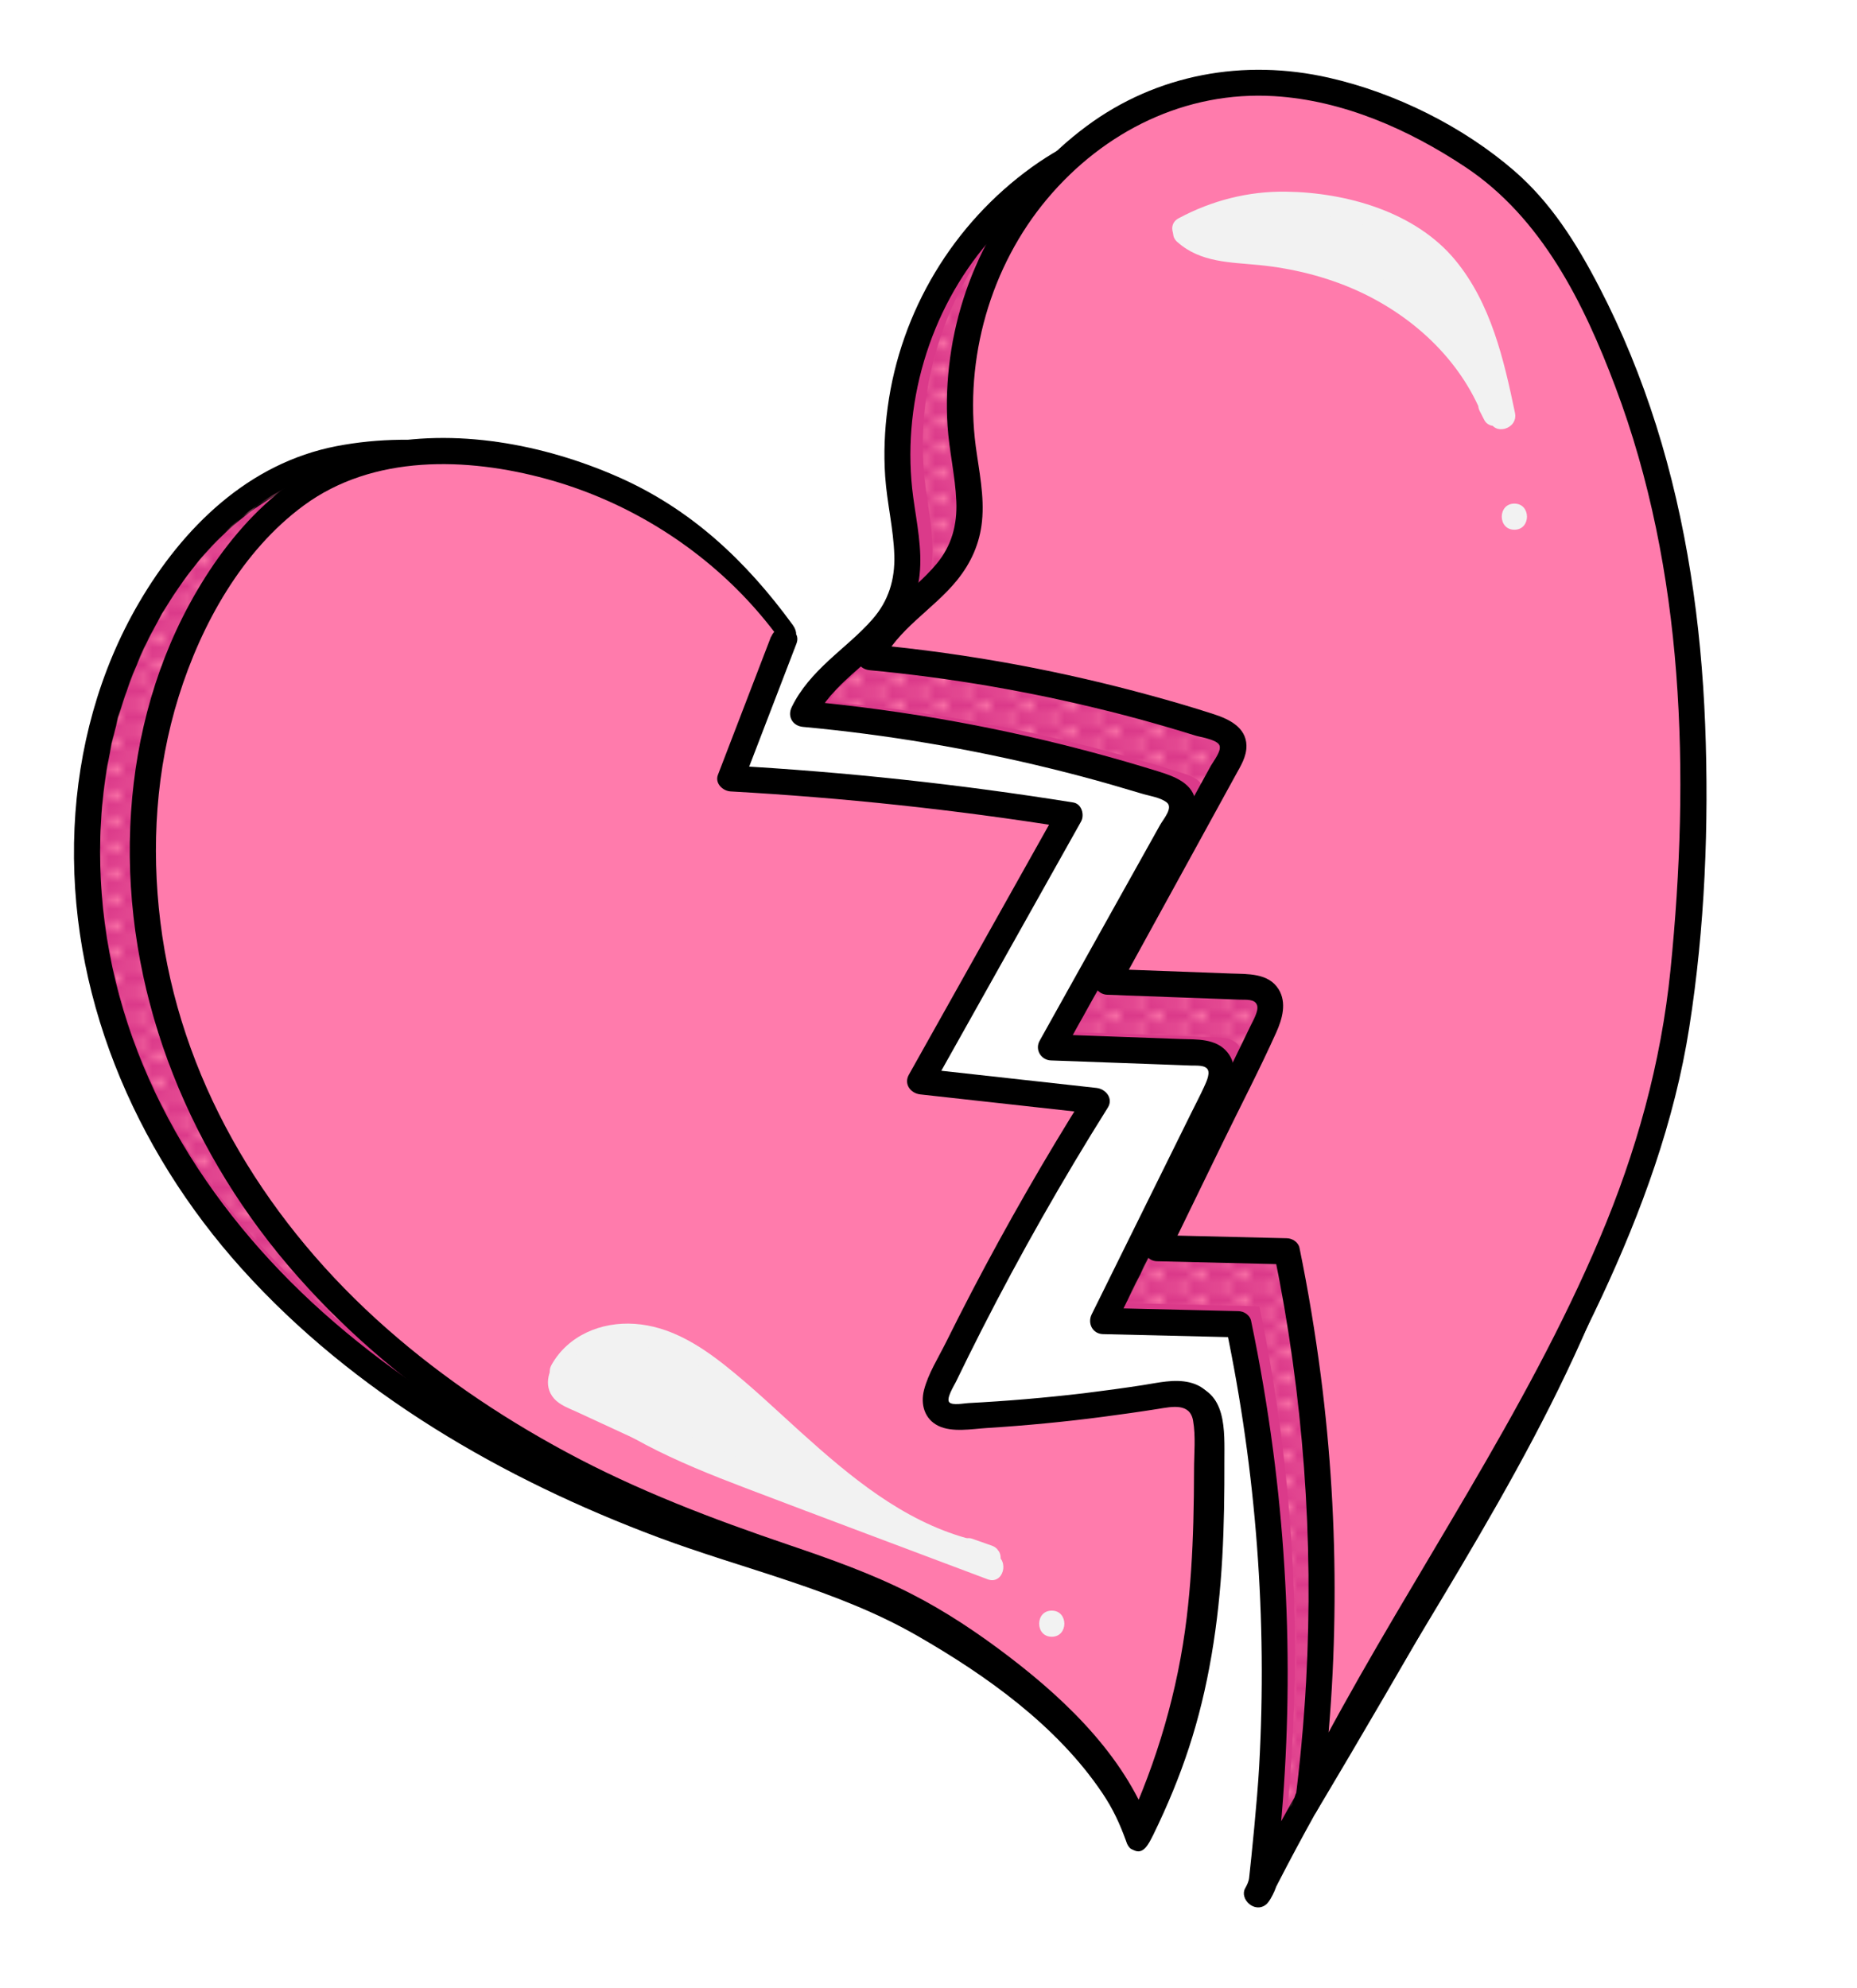 <?xml version="1.0" encoding="UTF-8"?>
<svg id="Layer_1" data-name="Layer 1" xmlns="http://www.w3.org/2000/svg" xmlns:xlink="http://www.w3.org/1999/xlink" viewBox="0 0 213.27 228.29">
  <defs>
    <style>
      .cls-1 {
        fill: url(#New_Pattern-2);
      }

      .cls-1, .cls-2, .cls-3, .cls-4, .cls-5, .cls-6, .cls-7 {
        stroke-width: 0px;
      }

      .cls-8 {
        clip-path: url(#clippath);
      }

      .cls-2 {
        fill: none;
      }

      .cls-3 {
        fill: url(#New_Pattern);
      }

      .cls-5 {
        fill: #f2f2f2;
      }

      .cls-6 {
        fill: #db3a8a;
      }

      .cls-7 {
        fill: #ff7bac;
      }
    </style>
    <clipPath id="clippath">
      <rect class="cls-2" width="4.32" height="2.88"/>
    </clipPath>
    <pattern id="New_Pattern" data-name="New Pattern" x="0" y="0" width="4.32" height="2.88" patternTransform="translate(11 218.86)" patternUnits="userSpaceOnUse" viewBox="0 0 4.32 2.88">
      <g>
        <rect class="cls-2" width="4.32" height="2.88"/>
        <g class="cls-8">
          <circle class="cls-7" cx="4.32" r=".75"/>
          <circle class="cls-7" r=".75"/>
          <circle class="cls-7" cx="4.32" cy="2.88" r=".75"/>
          <circle class="cls-7" cx="2.16" cy="1.44" r=".75"/>
          <circle class="cls-7" cy="2.88" r=".75"/>
        </g>
      </g>
    </pattern>
    <pattern id="New_Pattern-2" data-name="New Pattern" patternTransform="translate(-181.17 -15869.43) scale(.99 -.99)" xlink:href="#New_Pattern"/>
  </defs>
  <g>
    <path class="cls-6" d="m87.76,73.74l-6.46,15.91c13.78.72,27.51,2.11,41.14,4.19-6.04,10.2-12.09,20.41-18.13,30.61,7.13.75,14.26,1.49,21.38,2.24-6.94,10.45-13.24,21.27-18.88,32.39-.5.99-.98,2.24-.27,3.11.62.76,1.79.79,2.8.74,8.03-.37,16.03-1.16,23.96-2.39,1.62-.25,3.5-.45,4.69.62,1,.9,1.1,2.35,1.11,3.65.17,17.55-.63,30.29-8.44,46.21l.35.16c-3.65-10.32-15.52-19.32-25.38-24.91-7.65-4.35-16.38-6.61-24.79-9.46-24.11-8.16-46.94-22.13-60.18-42.89-13.24-20.76-15.09-48.96-.25-68.72,3.24-4.32,7.3-8.24,12.34-10.55,5.22-2.39,11.2-2.91,16.98-2.49,15.26,1.1,29.84,8.84,38.81,20.58"/>
    <path class="cls-4" d="m86.31,73.34l-6.46,15.91c-.39.96.58,1.85,1.45,1.9,13.64.72,27.23,2.09,40.74,4.13l-.9-2.2c-6.04,10.2-12.09,20.41-18.13,30.61-.63,1.06.21,2.14,1.3,2.26,7.13.75,14.26,1.49,21.38,2.24l-1.3-2.26c-4.9,7.39-9.51,14.98-13.79,22.76-1.07,1.94-2.11,3.89-3.14,5.85-.9,1.71-2.1,3.51-2.6,5.38-.46,1.72.14,3.49,1.87,4.18s3.97.27,5.8.16c4.58-.27,9.15-.69,13.71-1.24,2.25-.27,4.49-.58,6.73-.92,1.53-.23,3.99-.86,4.49,1.14.44,1.73.16,3.81.16,5.58,0,1.98-.02,3.96-.08,5.93-.1,3.71-.33,7.42-.79,11.1-1.06,8.52-3.63,16.71-7.38,24.42-.33.68.06,1.76.54,2.05.08.05.35.16.35.16,1.06.5,1.66-.73,2.16-1.73-3.08-8.48-10.08-14.92-17.21-20.11-3.78-2.75-7.78-5.29-11.98-7.33-4.71-2.28-9.69-3.96-14.66-5.57-9.21-2.97-18.26-6.17-26.91-10.56s-16.2-9.25-23.25-15.32c-13.76-11.84-23.99-27.62-26.38-45.86-1.15-8.78-.47-17.81,2.38-26.21,2.85-8.4,8.2-17.12,15.85-22.05,8.42-5.44,19.45-4.96,28.8-2.52,8.87,2.31,17.17,6.87,23.73,13.28,1.6,1.56,3.1,3.23,4.46,5,.5.65,1.28.98,2.05.54.64-.36,1.03-1.41.54-2.05-5.78-7.51-13.46-13.31-22.18-17-8.97-3.79-19.35-5.62-29-3.76-10.13,1.95-17.66,9.35-22.71,18-4.58,7.84-6.98,16.79-7.39,25.82-.85,18.81,6.77,36.84,19.24,50.68,12.83,14.24,29.94,24.12,47.75,30.79,9.94,3.72,20.53,5.99,29.8,11.32,7.97,4.58,16.08,10.36,21.27,18.09,1.19,1.77,1.97,3.45,2.7,5.46l1.46-.56v.53s1.64-.6,1.64-.6c3.36-6.89,5.42-13.1,6.72-20.67s1.5-14.88,1.48-22.35c0-3.4.33-8.06-4.04-8.77-1.94-.32-3.94.19-5.86.47-2.3.33-4.61.62-6.92.88-4.48.5-8.98.86-13.48,1.08-.47.02-2.15.32-2.54-.09-.44-.46.52-1.85.75-2.3,1.01-1.97,2.03-3.93,3.08-5.88,4.72-8.79,9.86-17.36,15.37-25.67.69-1.04-.25-2.15-1.3-2.26-7.13-.75-14.26-1.49-21.38-2.24l1.3,2.26c6.04-10.2,12.09-20.41,18.13-30.61.45-.75.08-2.06-.9-2.2-13.77-2.09-27.63-3.51-41.53-4.24l1.45,1.9,6.46-15.91c.73-1.79-2.18-2.57-2.89-.8h-.01Z"/>
  </g>
  <path class="cls-3" d="m138.13,164.77c-.66.5-1.34.95-2.05,1.32-6.25,3.26-12.76,5.09-19.83,5.23-5.34.1-10.2-2.29-14.04-5.81-3.9-3.58-5.58-8.9-5.81-14.04-.22-4.95,2.37-10.59,5.81-14.04s8.69-5.63,13.74-5.79c.38-.1.77-.21,1.14-.32,1.73-.8,3.48-1.38,5.25-1.72.86-1.33,1.73-2.66,2.62-3.98-6.98-.73-13.97-1.45-20.96-2.18,5.92-9.92,11.86-19.86,17.78-29.78-13.37-2.02-26.83-3.38-40.34-4.08l6.33-15.48.76-.97c-8.8-11.42-23.09-18.95-38.06-20.02-5.67-.41-11.53.1-16.65,2.42-4.94,2.25-8.92,6.06-12.1,10.26-14.55,19.22-12.74,46.66.25,66.85,12.98,20.2,35.37,33.79,59.01,41.72,8.25,2.77,16.81,4.97,24.31,9.2,9.52,5.35,20.92,13.92,24.69,23.76,7.2-14.71,8.21-26.67,8.14-42.57Z"/>
  <g>
    <path class="cls-6" d="m144.56,217.2c15.53-31.01,41.2-61.61,45.08-95.96,3.2-28.26,1.98-58.12-11.57-83.24-2.85-5.27-6.31-10.39-11.21-13.92-10.24-7.38-31.96-18.19-50.96-1.06-9.36,8.44-14.05,21.38-12.42,33.76.51,3.86,1.51,7.89.12,11.53-2.09,5.48-8.84,8.05-11.29,13.39,13.96,1.28,27.78,4.06,41.13,8.28,1.05.33,2.26.84,2.48,1.91.15.71-.22,1.41-.57,2.05-4.85,8.69-9.7,17.38-14.55,26.06,5.46.2,10.92.4,16.38.6.92.03,1.95.11,2.6.76,1.06,1.06.46,2.82-.2,4.15-4.27,8.64-8.54,17.28-12.81,25.92,5.2.12,10.4.25,15.59.37,4.5,21.38,5.35,43.49,2.52,65.15l-.33.26h0Z"/>
    <path class="cls-4" d="m145.77,218.22c10.84-21.58,24.52-40.39,34.15-60.64,4.85-10.19,8.84-20.91,10.6-32.1s2.36-23.88,1.87-35.73-2.23-23.86-5.9-35.23c-1.82-5.66-4.12-11.18-6.91-16.43-2.64-4.97-5.8-9.87-10.14-13.54-6.22-5.25-14.27-9.17-22.2-10.93-10.02-2.22-20.34-.47-28.73,5.57-9.04,6.51-15.07,16.52-16.56,27.57-.36,2.64-.47,5.3-.29,7.96.21,3.04.96,6.02,1.05,9.07.08,2.78-.67,5.22-2.51,7.32-1.52,1.74-3.35,3.18-5.04,4.75s-3.24,3.27-4.24,5.35c-.52,1.08.12,2.15,1.3,2.26,9.62.89,19.17,2.5,28.55,4.81,2.32.57,4.63,1.18,6.92,1.84,1.15.33,2.29.67,3.43,1.01.88.27,2.13.43,2.87,1.01.79.61-.38,1.91-.77,2.61-.61,1.09-1.21,2.17-1.82,3.26-1.25,2.24-2.51,4.49-3.76,6.73-2.75,4.92-5.5,9.85-8.24,14.77-.57,1.02.15,2.22,1.3,2.26,4.3.16,8.61.31,12.91.47,1.08.04,2.15.08,3.23.12.52.02,1.6-.09,1.88.49.26.54-.25,1.54-.46,2.01-.44.96-.93,1.89-1.4,2.84-3.83,7.75-7.66,15.49-11.49,23.24-.5,1.02.11,2.23,1.3,2.26,5.2.12,10.4.25,15.59.37l-1.45-1.1c3.46,16.54,4.74,33.49,3.8,50.36-.22,3.94-.9,10.53-1.15,12.79-.05.44-.24.83-.46,1.22-.67,1.2,1.07,2.92,2.4,1.86.64-.5,1.57-2.79,1.17-2.59.14-1.11.03-1.61.15-2.73.25-2.23.45-4.47.62-6.71.33-4.4.51-8.82.54-13.23.06-8.99-.5-17.98-1.67-26.9-.66-4.99-1.5-9.95-2.53-14.88-.14-.65-.82-1.09-1.45-1.1-5.2-.12-10.4-.25-15.59-.37l1.3,2.26,6.63-13.41c2.16-4.37,4.54-8.69,6.48-13.16.7-1.61,1.12-3.6-.11-5.07-1.31-1.58-3.5-1.44-5.36-1.5-4.96-.18-9.93-.36-14.89-.54l1.3,2.26c2.71-4.85,5.41-9.7,8.12-14.55,1.33-2.39,2.67-4.78,4-7.17.65-1.16,1.29-2.32,1.94-3.48s1.4-2.31,1.26-3.67c-.22-2.21-2.44-3-4.26-3.57-2.51-.78-5.03-1.51-7.57-2.19-5.07-1.36-10.2-2.52-15.37-3.47-5.93-1.09-11.91-1.9-17.91-2.46l1.3,2.26c2.01-4.2,6.37-6.47,9.23-10,1.6-1.97,2.6-4.18,2.88-6.72.32-2.99-.33-5.96-.73-8.91-1.41-10.44,1.8-21.4,8.69-29.39,6.88-7.98,16.73-12.69,27.32-12,8.18.53,16.02,3.92,22.81,8.36,4.18,2.74,7.53,6.16,10.25,10.36,3.08,4.75,5.56,9.94,7.61,15.22,4.22,10.88,6.52,22.42,7.44,34.03.93,11.73.52,23.55-.69,35.25-1.13,10.93-4.1,21.42-8.45,31.51-8.95,20.77-22.13,39.3-32.93,59.08-1.3,2.38-2.56,4.78-3.78,7.21-.86,1.72,1.72,3.24,2.59,1.51l.02-.02Z"/>
  </g>
  <g>
    <path class="cls-7" d="m90.01,73.48c-2.04,5.3-4.07,10.6-6.11,15.9,13.04.72,26.04,2.11,38.94,4.19-5.72,10.2-11.44,20.4-17.16,30.6,6.75.75,13.49,1.49,20.24,2.24-6.57,10.44-12.54,21.26-17.87,32.38-.47.99-.92,2.24-.26,3.1.58.76,1.7.79,2.65.74,7.6-.37,15.18-1.16,22.68-2.39,1.53-.25,3.31-.45,4.43.62.94.9,1.04,2.35,1.05,3.65.17,17.54-.59,30.28-7.99,46.19l.33.16c-3.46-10.31-14.69-19.31-24.02-24.9-7.25-4.34-15.51-6.61-23.46-9.45-22.83-8.15-44.43-22.12-56.97-42.87-12.54-20.75-14.28-48.93-.24-68.68,3.07-4.32,6.91-8.24,11.68-10.54,4.94-2.39,10.6-2.91,16.07-2.49,14.44,1.1,28.25,8.83,36.74,20.57"/>
    <path class="cls-4" d="m88.56,73.08l-6.11,15.9c-.37.97.56,1.85,1.45,1.9,12.91.72,25.77,2.09,38.54,4.13l-.9-2.2c-5.72,10.2-11.44,20.4-17.16,30.6-.6,1.07.19,2.13,1.3,2.26,6.75.75,13.49,1.49,20.24,2.24l-1.3-2.26c-4.63,7.37-8.96,14.91-12.99,22.62-1.02,1.96-2.03,3.94-3.01,5.92-.86,1.73-2.02,3.55-2.5,5.43-.42,1.63.05,3.33,1.64,4.11s3.85.36,5.58.25c4.44-.28,8.88-.7,13.29-1.28,2.14-.28,4.27-.58,6.41-.92,1.56-.25,3.62-.7,3.98,1.35.32,1.81.11,3.82.11,5.66,0,1.99-.03,3.98-.08,5.97-.1,3.67-.32,7.33-.76,10.98-1.01,8.41-3.41,16.55-6.96,24.23-.32.69.14,1.71.54,2.05.07.06.33.16.33.16,1.08.53,1.76-.39,2.2-1.69-2.88-8.37-9.53-14.9-16.41-20.17-3.58-2.74-7.39-5.3-11.41-7.34-4.48-2.28-9.23-3.96-13.97-5.57-8.8-2.99-17.4-6.25-25.59-10.67-7.87-4.24-15.3-9.31-21.9-15.34-13.09-11.97-22.51-27.73-24.7-45.52-1.07-8.66-.51-17.54,2.1-25.89s7.31-16.75,14.36-21.94c7.97-5.87,18.72-5.56,27.89-3.05,8.48,2.32,16.31,6.94,22.44,13.25,1.53,1.58,2.95,3.26,4.25,5.03,1.13,1.54,2.73.05,1.59-1.51-5.42-7.43-11.75-13.37-20.19-17.06s-18.63-5.64-27.88-3.58c-9.7,2.17-16.66,9.84-21.24,18.28-4.24,7.82-6.42,16.64-6.78,25.51-.76,18.49,6.22,36.36,18.1,50.36,11.93,14.06,28.07,24.06,45.07,30.83,9.45,3.76,19.59,6.05,28.36,11.35,7.67,4.64,15.34,10.49,20.23,18.14,1.14,1.79,2.11,3.68,2.8,5.69l2.2-1.69s5.75-12.14,6.98-19.61,1.45-14.84,1.44-22.3c0-3.19.52-7.99-3.54-8.95-1.75-.41-3.57.04-5.3.31-2.27.35-4.54.66-6.82.94-4.42.52-8.86.9-13.3,1.13-.45.02-1.81.3-2.16-.1-.38-.42.55-1.91.75-2.31.96-1.99,1.95-3.98,2.95-5.95,4.45-8.74,9.3-17.27,14.51-25.57.66-1.05-.23-2.14-1.3-2.26-6.75-.75-13.49-1.49-20.24-2.24l1.3,2.26c5.72-10.2,11.44-20.4,17.16-30.6.43-.76.09-2.05-.9-2.2-13.03-2.09-26.16-3.51-39.34-4.24l1.45,1.9c2.04-5.3,4.07-10.6,6.11-15.9.69-1.8-2.21-2.58-2.89-.8h0l-.02-.03Z"/>
  </g>
  <path class="cls-1" d="m179.84,37.31c-2.81-5.22-6.22-10.29-11.05-13.79-10.1-7.31-31.52-18.02-50.25-1.05-9.23,8.36-13.85,21.18-12.25,33.44.5,3.82,1.49,7.81.12,11.42-.92,2.41-2.74,4.26-4.7,6.03-.53.67-1.12,1.3-1.73,1.9-1.11,1.46-2.43,2.77-3.89,3.9-.3.46-.58.93-.81,1.43,13.77,1.27,27.39,4.02,40.56,8.2,1.04.33,2.23.83,2.45,1.89.15.7-.22,1.4-.56,2.03-4.78,8.61-9.57,17.21-14.35,25.81,5.38.2,10.77.4,16.15.59.91.03,1.92.11,2.56.75,1.05,1.05.45,2.79-.2,4.11-4.21,8.56-8.42,17.11-12.63,25.67,5.13.12,10.26.25,15.37.37,3.97,18.96,5.05,38.5,3.23,57.79,1.41-1.31,2.93-2.5,4.54-3.54,15.22-27.17,35.46-54.38,38.85-84.51,3.16-27.99,1.95-57.56-11.41-82.44Z"/>
  <g>
    <path class="cls-7" d="m149.87,207.35c14.87-30.18,39.45-59.95,43.18-93.39,3.06-27.5,1.89-56.57-11.08-81.01-2.73-5.13-6.05-10.11-10.73-13.55-9.81-7.18-30.61-17.71-48.8-1.04-8.96,8.21-13.46,20.8-11.89,32.86.49,3.75,1.45,7.68.12,11.22-2,5.33-8.46,7.84-10.81,13.03,13.37,1.24,26.6,3.95,39.39,8.06,1,.32,2.16.82,2.37,1.85.14.69-.21,1.37-.55,1.99-4.64,8.46-9.29,16.91-13.93,25.37,5.23.19,10.46.39,15.69.58.89.03,1.86.1,2.49.74,1.01,1.03.44,2.74-.19,4.04-4.09,8.41-8.18,16.82-12.27,25.23,4.98.12,9.96.24,14.93.36,4.31,20.81,5.13,42.33,2.42,63.4l-.32.25h-.02Z"/>
    <path class="cls-4" d="m183.93,148.97c4.61-9.87,8.39-20.21,10.08-31.01,1.79-11.42,2.27-23.25,1.82-34.79-.46-11.6-2.12-23.22-5.62-34.31-1.73-5.47-3.9-10.81-6.55-15.91s-5.56-9.7-9.75-13.33c-5.92-5.12-13.67-8.96-21.28-10.69-9.75-2.22-19.78-.43-27.86,5.57-8.57,6.37-14.21,16-15.65,26.57-.35,2.59-.47,5.2-.3,7.8.19,2.92.89,5.78,1.01,8.71.11,2.68-.53,5.08-2.26,7.16-1.45,1.74-3.23,3.15-4.87,4.69s-3.16,3.23-4.12,5.27c-.51,1.08.12,2.15,1.3,2.26,9.26.87,18.44,2.45,27.46,4.71,2.25.56,4.49,1.17,6.71,1.82,1.07.31,2.15.64,3.21.97.64.2,2.29.42,2.73,1.02s-.61,1.89-.92,2.44c-.6,1.09-1.2,2.19-1.8,3.28-1.16,2.11-2.32,4.23-3.48,6.34-2.64,4.81-5.28,9.62-7.93,14.43-.56,1.02.15,2.21,1.3,2.26,4.09.15,8.17.3,12.26.45.98.04,1.96.07,2.94.11.69.03,1.8-.12,2.02.68.18.66-.49,1.76-.75,2.31-.43.89-.86,1.77-1.29,2.66-3.59,7.38-7.18,14.75-10.76,22.13-.5,1.02.1,2.23,1.3,2.26,4.98.12,9.96.24,14.93.36l-1.45-1.1c3.31,16.12,4.54,32.63,3.64,49.06-.26,4.66-.69,9.31-1.28,13.94l.44-1.06.1-.62c-1.51,1.21.26,4.09,1.75,2.89,1.51-2.28,1.03-3.64,1.13-4.81.24-2.16.44-4.32.6-6.49.33-4.33.5-8.68.53-13.02.06-8.69-.47-17.39-1.58-26.01-.64-4.92-1.45-9.82-2.45-14.68-.13-.65-.82-1.09-1.45-1.1-4.98-.12-9.96-.24-14.93-.36l1.3,2.26c2.08-4.28,4.16-8.56,6.24-12.83s4.25-8.43,6.18-12.72c.69-1.54,1.22-3.4.26-4.95-1.16-1.87-3.56-1.73-5.47-1.8-4.74-.18-9.48-.35-14.22-.53l1.3,2.26c2.56-4.67,5.12-9.33,7.69-14,1.28-2.33,2.56-4.67,3.84-7,.64-1.17,1.28-2.33,1.92-3.5.59-1.07,1.28-2.15,1.25-3.42-.05-2.08-2-3.02-3.72-3.58-2.43-.79-4.89-1.51-7.36-2.18-4.93-1.35-9.92-2.5-14.95-3.45-5.71-1.07-11.47-1.87-17.25-2.41l1.3,2.26c1.9-4.02,6.01-6.24,8.74-9.61,1.61-1.99,2.61-4.21,2.87-6.78.29-2.89-.34-5.76-.72-8.61-1.32-10.05,1.68-20.64,8.21-28.41,6.53-7.77,15.9-12.41,26.08-11.79,7.89.48,15.45,3.82,21.97,8.16,8.74,5.82,13.58,15.62,17.19,25.2,3.98,10.54,6.14,21.7,7,32.92.87,11.34.48,22.76-.66,34.07-1.08,10.68-3.93,20.91-8.12,30.79-8.55,20.2-21.23,38.27-31.57,57.54-1.22,2.28-2.41,4.58-3.56,6.9-.85,1.73,1.77,3.08,2.63,1.34,0,0,23.15-38.54,32.7-58.99Z"/>
  </g>
  <path class="cls-5" d="m136.89,27.64c4-2.14,8.43-2.94,12.94-2.52,4.11.38,8.47,1.53,11.92,3.86,6.24,4.21,7.93,12.35,9.35,19.23.39,1.89,3.28,1.09,2.89-.8-1.28-6.15-2.77-12.59-6.86-17.54-4.57-5.54-12.5-7.77-19.45-7.86-4.31-.06-8.51,1.01-12.31,3.05-1.7.91-.19,3.5,1.51,2.59h0Z"/>
  <path class="cls-5" d="m173.92,60.83c1.93,0,1.93-3,0-3s-1.93,3,0,3h0Z"/>
  <path class="cls-5" d="m63.95,158.55c5.95,6.05,13.86,9.35,21.66,12.32,9.26,3.52,18.54,6.99,27.81,10.48,1.81.68,2.59-2.22.8-2.89-9.01-3.4-18.03-6.78-27.03-10.19-7.57-2.86-15.34-5.97-21.11-11.84-1.36-1.38-3.48.74-2.12,2.12h-.01Z"/>
  <path class="cls-5" d="m120.79,187.95c1.93,0,1.93-3,0-3s-1.93,3,0,3h0Z"/>
  <path class="cls-5" d="m135.24,27.81c2.64,2.35,6.08,2.3,9.4,2.63,3.8.38,7.62,1.32,11.11,2.88,6.41,2.87,11.94,7.91,14.55,14.53l2.74-1.16c-.17-.33-.33-.66-.5-.98-.88-1.72-3.47-.2-2.59,1.51.17.33.33.66.5.98.76,1.49,3.37.44,2.74-1.16-2.68-6.79-7.9-12.26-14.38-15.57-3.45-1.77-7.18-2.97-11-3.61-1.85-.31-3.71-.46-5.58-.62-1.71-.15-3.56-.37-4.89-1.56-1.44-1.28-3.57.83-2.12,2.12h.02Z"/>
  <path class="cls-5" d="m141.53,27.77c10.11-1.67,22.27,1.53,26.55,11.81l2.2-1.69c-4.66-1.99-6.75-7.2-10.97-9.83-2.7-1.67-6.13-2.14-9.2-2.69-3.53-.63-7.1-1.05-10.68-1.28-1.7-.11-2.02,2.53-.4,2.95,6.95,1.79,13.9,3.58,20.85,5.36,1.87.48,2.67-2.41.8-2.89-6.95-1.79-13.9-3.58-20.85-5.36l-.4,2.95c3.4.21,6.77.6,10.12,1.21,2.94.53,6.31.92,8.8,2.71,3.86,2.77,5.88,7.52,10.43,9.46,1.02.43,2.77-.33,2.2-1.69-2.16-5.19-6.23-9.34-11.31-11.75-5.91-2.81-12.54-3.21-18.93-2.15-1.9.31-1.09,3.21.8,2.89h-.01Z"/>
  <path class="cls-5" d="m65.94,158.25c1.47-2.62,4.72-3.6,7.57-3.16,3.66.57,6.75,3.02,9.48,5.35,5.45,4.66,10.48,9.85,16.42,13.91,3.34,2.28,6.97,4.11,10.87,5.19,1.86.52,2.66-2.38.8-2.89-7.46-2.07-13.47-7.11-19.11-12.19-2.88-2.6-5.7-5.3-8.75-7.71s-6.41-4.46-10.32-4.73-7.68,1.36-9.56,4.71c-.94,1.69,1.65,3.2,2.59,1.51h0Z"/>
  <path class="cls-5" d="m64.6,156.08c-2.09,1.05-1.35,3.8.43,4.69,1.12.56,2.46.75,3.67,1.06,1.44.37,2.89.73,4.33,1.1v-2.89c-1.18.39-2.21-.31-3.1-1.05-.14-.12-1.3-1-1.26-1.21.02-.12,1.15.13,1.23.16,1.32.5,2.56,1.34,3.8,2.01,1.39.75,2.78,1.51,4.16,2.26,2.56,1.39,5.13,2.76,7.67,4.17,2.07,1.15,4.15,2.4,5.36,4.51l2.36-1.82c-3.53-3.27-7.22-6.37-11.06-9.28-3.14-2.39-7.18-6.27-11.48-5.55-1.9.32-3.46,1.84-3.03,3.89s2.18,2.91,3.93,3.6c4.8,1.9,9.64,3.73,14.45,5.59,1.2.46,2.42-1.17,1.69-2.2-3.09-4.42-6.79-9.33-12.47-10.28-.92-.15-1.94.39-1.9,1.45.17,4.78,4.34,7.96,8.31,9.84s8.64,3.02,12.34,5.78l1.51-2.59c-3.02-2.03-6.27-3.68-9.69-4.93-2.96-1.08-6.61-1.46-9-3.67-1.41-1.31-3.54.8-2.12,2.12,2.53,2.35,5.88,2.96,9.05,4,3.64,1.2,7.06,2.93,10.24,5.07,1.63,1.1,3.03-1.46,1.51-2.59-3.28-2.44-7.21-3.6-10.94-5.16-3.29-1.37-8.08-3.75-8.23-7.87l-1.9,1.45c4.9.82,8.01,5.09,10.67,8.9l1.69-2.2c-3.65-1.41-7.3-2.82-10.96-4.24-.93-.36-1.87-.72-2.8-1.08-.64-.25-1.46-.46-2-.91-.79-.65-.42-.99.43-1.04s1.69.24,2.44.6c1.53.73,2.9,1.82,4.26,2.81,1.48,1.07,2.93,2.18,4.36,3.31,2.94,2.33,5.78,4.78,8.53,7.32,1.23,1.14,3.22-.3,2.36-1.82-1.77-3.1-4.94-4.78-7.98-6.42-3.94-2.14-7.89-4.28-11.83-6.42-1.57-.85-3.32-2.05-5.19-1.72-1.62.29-3.01,1.75-2.74,3.46.24,1.55,1.83,2.72,3.02,3.58,1.49,1.07,3.27,1.67,5.07,1.07,1.35-.45,1.5-2.51,0-2.89-1.36-.35-2.73-.69-4.09-1.04-.64-.16-1.28-.33-1.92-.49-.3-.08-.61-.15-.91-.23-.12-.03-.24-.06-.36-.11-.29-.16-.43,0-.44.51,1.73-.87.21-3.45-1.51-2.59h0l.04-.02Z"/>
  <path class="cls-5" d="m64.34,155.7c-1.28,1.26-2.05,3.39-.7,4.91.67.75,1.69,1.1,2.58,1.51.97.45,1.95.9,2.92,1.35,3.94,1.82,7.88,3.65,11.83,5.47,1.18.55,2.51-.35,2.2-1.69-.03-.15-.07-.3-.1-.45-.43-1.88-3.33-1.08-2.89.8.03.15.07.3.1.45l2.2-1.69c-3.23-1.49-6.45-2.99-9.68-4.48-1.59-.73-3.17-1.47-4.76-2.2l-1.23-.57c-.2-.09-.74-.24-.88-.43.04.05,0,0,.02-.15.04-.26.34-.52.51-.7,1.38-1.35-.74-3.48-2.12-2.12h0Z"/>
  <path class="cls-5" d="m110.8,179.58l2.22.78c.2.06.4.07.6.03.2,0,.39-.07.56-.18.31-.18.61-.54.69-.9.09-.38.07-.81-.15-1.16l-.23-.3c-.19-.19-.41-.31-.66-.39l-2.22-.78c-.2-.06-.4-.07-.6-.03-.2,0-.39.07-.56.18-.31.18-.61.54-.69.9-.09.38-.07.81.15,1.16l.23.3c.19.19.41.31.66.39h0Z"/>
</svg>